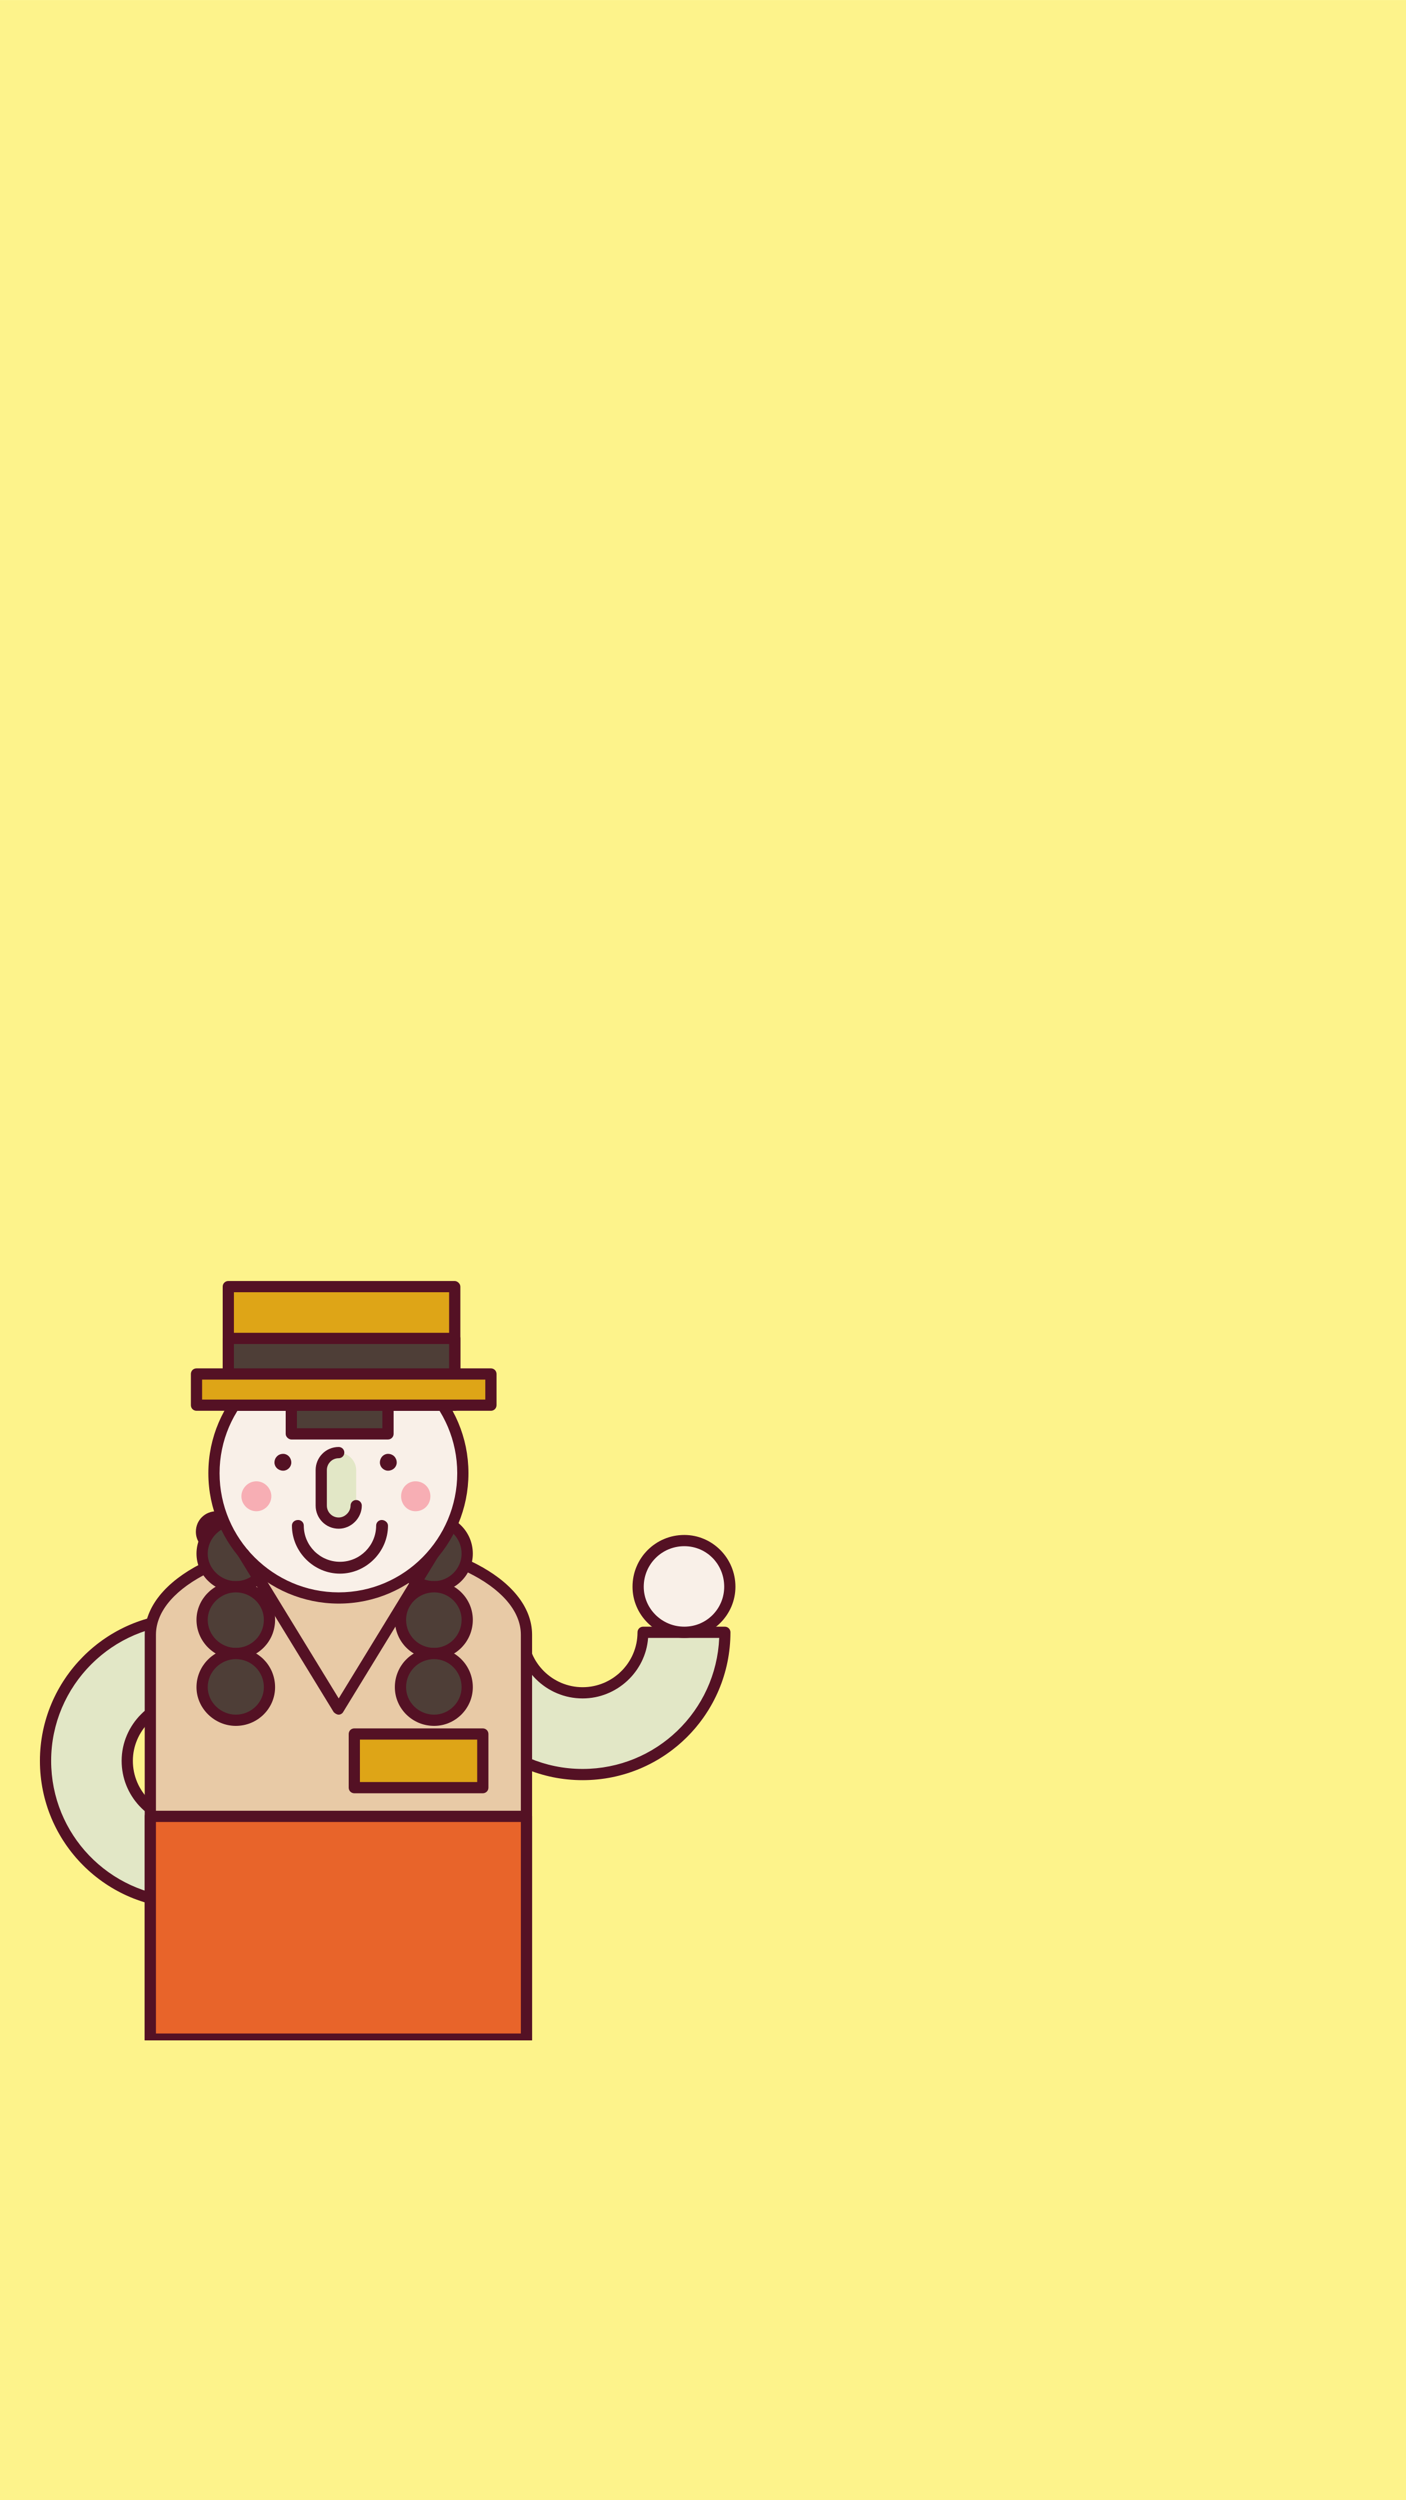 <?xml version="1.0" encoding="UTF-8"?>
<!DOCTYPE svg PUBLIC "-//W3C//DTD SVG 1.1//EN" "http://www.w3.org/Graphics/SVG/1.1/DTD/svg11.dtd">
<!-- Creator: CorelDRAW X7 -->
<svg xmlns="http://www.w3.org/2000/svg" xml:space="preserve" width="2250px" height="4000px" version="1.1" style="shape-rendering:geometricPrecision; text-rendering:geometricPrecision; image-rendering:optimizeQuality; fill-rule:evenodd; clip-rule:evenodd"
viewBox="0 0 2254 4007"
 xmlns:xlink="http://www.w3.org/1999/xlink">
 <defs>
  <style type="text/css">
   <![CDATA[
    .fil8 {fill:#006A5E;fill-rule:nonzero}
    .fil7 {fill:#4E3E37;fill-rule:nonzero}
    .fil2 {fill:#541124;fill-rule:nonzero}
    .fil11 {fill:#541224;fill-rule:nonzero}
    .fil4 {fill:#6EBA6D;fill-rule:nonzero}
    .fil9 {fill:#DEA517;fill-rule:nonzero}
    .fil1 {fill:#E2E7C6;fill-rule:nonzero}
    .fil10 {fill:#E8642A;fill-rule:nonzero}
    .fil6 {fill:#E8CAA6;fill-rule:nonzero}
    .fil12 {fill:#F7AEB4;fill-rule:nonzero}
    .fil5 {fill:#F9F0E8;fill-rule:nonzero}
    .fil0 {fill:#FDF38B;fill-rule:nonzero}
    .fil3 {fill:white;fill-rule:nonzero}
   ]]>
  </style>
 </defs>
 <g id="Capa_x0020_1">
  <polygon class="fil0" points="0,4007 2254,4007 2254,0 0,0 "/>
  <g id="_962934296464">
   <path class="fil1" d="M301 2594c36,0 65,30 65,66 0,36 -29,65 -65,65 -53,0 -97,44 -97,97 0,54 44,97 97,97l0 131c-126,0 -228,-102 -228,-228 0,-126 102,-228 228,-228z"/>
   <path class="fil2" d="M64 2822c0,-130 106,-237 237,-237 41,0 74,34 74,75 0,41 -33,74 -74,74 -48,0 -88,40 -88,88 0,49 40,88 88,88 5,0 9,4 9,9l0 131c0,5 -4,9 -9,9 -131,0 -237,-106 -237,-237zm228 106c-54,-5 -97,-50 -97,-106 0,-58 48,-106 106,-106 31,0 56,-25 56,-56 0,-31 -25,-57 -56,-57 -121,0 -219,99 -219,219 0,118 93,214 210,219l0 -113z"/>
   <path class="fil3" d="M775 2986c0,40 -33,73 -73,73 -41,0 -74,-33 -74,-73 0,-41 33,-74 74,-74 40,0 73,33 73,74z"/>
   <path class="fil2" d="M784 2986c0,45 -37,82 -82,82 -46,0 -83,-37 -83,-82 0,-46 37,-83 83,-83 45,0 82,37 82,83zm-147 0c0,35 29,64 65,64 35,0 64,-29 64,-64 0,-36 -29,-65 -64,-65 -36,0 -65,29 -65,65z"/>
   <path class="fil4" d="M347 2431c-13,0 -24,10 -24,24 0,13 11,24 24,24 14,0 24,-11 24,-24l0 0c0,-14 -10,-24 -24,-24z"/>
   <path class="fil2" d="M347 2488c-18,0 -33,-15 -33,-33 0,-19 15,-33 33,-33 19,0 33,14 33,33 0,18 -14,33 -33,33zm0 -48c-8,0 -15,6 -15,15 0,8 7,15 15,15 9,0 15,-7 15,-15 0,-9 -6,-15 -15,-15z"/>
   <path class="fil4" d="M347 2510c-13,0 -24,11 -24,24 0,13 11,24 24,24 14,0 24,-11 24,-24l0 0c0,-13 -10,-24 -24,-24z"/>
   <path class="fil2" d="M347 2567c-18,0 -33,-15 -33,-33 0,-18 15,-33 33,-33 19,0 33,15 33,33 0,18 -14,33 -33,33zm0 -48c-8,0 -15,7 -15,15 0,8 7,15 15,15 9,0 15,-7 15,-15 0,-8 -6,-15 -15,-15z"/>
   <path class="fil4" d="M468 2491c-13,0 -24,10 -24,24 0,13 11,24 24,24 13,0 24,-11 24,-24l0 -1c0,-13 -11,-23 -24,-23z"/>
   <path class="fil2" d="M468 2548c-18,0 -33,-15 -33,-33 0,-19 15,-33 33,-33 18,0 33,14 33,32 0,19 -15,34 -33,34zm0 -48c-8,0 -15,6 -15,15 0,8 7,15 15,15 8,0 15,-7 15,-15 0,-9 -7,-15 -15,-15z"/>
   <path class="fil4" d="M468 2411c-13,0 -24,11 -24,24 0,13 11,24 24,24 13,0 24,-11 24,-24l0 0c0,-13 -11,-24 -24,-24z"/>
   <path class="fil2" d="M468 2468c-18,0 -33,-15 -33,-33 0,-18 15,-33 33,-33 18,0 33,15 33,33 0,18 -15,33 -33,33zm0 -48c-8,0 -15,7 -15,15 0,9 7,15 15,15 8,0 15,-6 15,-15 0,-8 -7,-15 -15,-15z"/>
   <path class="fil4" d="M468 2570c-13,0 -24,11 -24,24 0,13 11,24 24,24 13,0 24,-11 24,-24l0 0c0,-13 -11,-24 -24,-24z"/>
   <path class="fil2" d="M468 2627c-18,0 -33,-15 -33,-33 0,-18 15,-33 33,-33 18,0 33,15 33,33 0,18 -15,33 -33,33zm0 -48c-8,0 -15,7 -15,15 0,8 7,15 15,15 8,0 15,-7 15,-15 0,-8 -7,-15 -15,-15z"/>
   <path class="fil4" d="M468 2649c-13,0 -24,11 -24,24 0,13 11,24 24,24 13,0 24,-11 24,-24l0 0c0,-13 -11,-24 -24,-24z"/>
   <path class="fil2" d="M468 2706c-18,0 -33,-15 -33,-33 0,-18 15,-33 33,-33 18,0 33,15 33,33 0,18 -15,33 -33,33zm0 -48c-8,0 -15,7 -15,15 0,8 7,15 15,15 8,0 15,-7 15,-15 0,-8 -7,-15 -15,-15z"/>
   <path class="fil4" d="M589 2377c-13,0 -24,11 -24,24 0,14 11,24 24,24 13,0 24,-10 24,-24l0 0c0,-13 -11,-24 -24,-24z"/>
   <path class="fil2" d="M589 2434c-18,0 -33,-15 -33,-33 0,-18 15,-33 33,-33 18,0 33,15 33,33 0,18 -15,33 -33,33zm0 -48c-8,0 -15,7 -15,15 0,9 7,15 15,15 8,0 15,-6 15,-15 0,-8 -7,-15 -15,-15z"/>
   <path class="fil4" d="M589 2457c-13,0 -24,10 -24,24 0,13 11,24 24,24 13,0 24,-11 24,-24l0 -1c0,-13 -11,-23 -24,-23z"/>
   <path class="fil2" d="M589 2514c-18,0 -33,-15 -33,-33 0,-19 15,-33 33,-33 18,0 33,14 33,33 0,18 -15,33 -33,33zm0 -48c-8,0 -15,6 -15,15 0,8 7,15 15,15 8,0 15,-7 15,-15 0,-9 -7,-15 -15,-15z"/>
   <path class="fil4" d="M683 2431c-13,0 -24,10 -24,24 0,13 11,24 24,24 14,0 24,-11 24,-24l0 0c0,-14 -10,-24 -24,-24z"/>
   <path class="fil2" d="M683 2488c-18,0 -33,-15 -33,-33 0,-19 15,-33 33,-33 19,0 33,14 33,33 0,18 -14,33 -33,33zm0 -48c-8,0 -15,6 -15,15 0,8 7,15 15,15 9,0 15,-7 15,-15 0,-9 -6,-15 -15,-15z"/>
   <path class="fil4" d="M683 2351c-13,0 -24,11 -24,24 0,14 11,24 24,24 14,0 24,-10 24,-24l0 0c0,-13 -10,-24 -24,-24z"/>
   <path class="fil2" d="M683 2408c-18,0 -33,-15 -33,-33 0,-18 15,-33 33,-33 19,0 33,15 33,33 0,18 -14,33 -33,33zm0 -48c-8,0 -15,7 -15,15 0,9 7,15 15,15 9,0 15,-6 15,-15 0,-8 -6,-15 -15,-15z"/>
   <path class="fil4" d="M683 2510c-13,0 -24,11 -24,24 0,13 11,24 24,24 14,0 24,-11 24,-24l0 0c0,-13 -10,-24 -24,-24z"/>
   <path class="fil2" d="M683 2567c-18,0 -33,-15 -33,-33 0,-18 15,-33 33,-33 19,0 33,15 33,33 0,18 -14,33 -33,33zm0 -48c-8,0 -15,7 -15,15 0,8 7,15 15,15 9,0 15,-7 15,-15 0,-8 -6,-15 -15,-15z"/>
   <polygon class="fil2" points="593,2788 522,2788 522,2390 593,2390 "/>
   <path class="fil2" d="M593 2797l-71 0c-5,0 -9,-4 -9,-9l0 -398c0,-5 4,-9 9,-9l71 0c5,0 9,4 9,9l0 398c0,5 -4,9 -9,9zm-62 -18l53 0 0 -380 -53 0 0 380z"/>
   <path class="fil1" d="M706 2616c0,-36 29,-65 66,-65 36,0 65,29 65,65 0,54 43,97 97,97 53,0 97,-43 97,-97l131 0c0,126 -102,228 -228,228 -126,0 -228,-102 -228,-228z"/>
   <path class="fil2" d="M934 2853c-131,0 -237,-106 -237,-237 0,-41 34,-74 75,-74 41,0 74,33 74,74 0,49 40,88 88,88 48,0 88,-39 88,-88 0,-5 4,-9 9,-9l131 0c5,0 9,4 9,9 0,131 -106,237 -237,237zm105 -228c-4,54 -50,97 -105,97 -58,0 -106,-47 -106,-106 0,-31 -25,-56 -56,-56 -32,0 -57,25 -57,56 0,121 98,219 219,219 118,0 214,-93 219,-210l-114 0z"/>
   <path class="fil5" d="M1097 2616c41,0 73,-33 73,-73 0,-41 -32,-74 -73,-74 -41,0 -74,33 -74,74 0,40 33,73 74,73z"/>
   <path class="fil2" d="M1097 2625c-46,0 -83,-37 -83,-82 0,-46 37,-83 83,-83 45,0 82,37 82,83 0,45 -37,82 -82,82zm0 -147c-36,0 -65,29 -65,65 0,35 29,64 65,64 36,0 64,-29 64,-64 0,-36 -28,-65 -64,-65z"/>
   <path class="fil6" d="M543 2469c-167,0 -302,67 -302,151l0 648 603 0 0 -648c0,-84 -135,-151 -301,-151z"/>
   <path class="fil2" d="M232 3270c0,0 0,-1 0,-2l0 -648c0,-90 136,-160 311,-160 174,0 310,70 310,160l0 648c0,1 0,2 0,2l-621 0zm18 -11l585 0 0 -639c0,-78 -131,-142 -292,-142 -162,0 -293,64 -293,142l0 639z"/>
   <path class="fil7" d="M432 2490c0,29 -24,53 -54,53 -29,0 -54,-24 -54,-53 0,-30 25,-54 54,-54 30,0 54,24 54,54z"/>
   <path class="fil2" d="M378 2552c-34,0 -63,-28 -63,-62 0,-35 29,-63 63,-63 35,0 63,28 63,63 0,34 -28,62 -63,62zm0 -107c-24,0 -45,20 -45,45 0,24 21,44 45,44 25,0 45,-20 45,-44 0,-25 -20,-45 -45,-45z"/>
   <path class="fil7" d="M749 2490c0,29 -24,53 -53,53 -30,0 -54,-24 -54,-53 0,-30 24,-54 54,-54 29,0 53,24 53,54z"/>
   <path class="fil2" d="M696 2552c-35,0 -63,-28 -63,-62 0,-35 28,-63 63,-63 34,0 62,28 62,63 0,34 -28,62 -62,62zm0 -107c-25,0 -45,20 -45,45 0,24 20,44 45,44 24,0 44,-20 44,-44 0,-25 -20,-45 -44,-45z"/>
   <path class="fil5" d="M742 2361c0,110 -89,200 -199,200 -110,0 -200,-90 -200,-200 0,-110 90,-199 200,-199 110,0 199,89 199,199z"/>
   <path class="fil2" d="M543 2570c-115,0 -209,-94 -209,-209 0,-115 94,-208 209,-208 115,0 208,93 208,208 0,115 -93,209 -208,209zm0 -399c-105,0 -191,85 -191,190 0,105 86,191 191,191 105,0 190,-86 190,-191 0,-105 -85,-190 -190,-190z"/>
   <path class="fil1" d="M543 2328c-16,0 -28,13 -28,28l0 57c0,15 12,28 28,28 15,0 28,-13 28,-28l0 -57c0,-15 -13,-28 -28,-28z"/>
   <path class="fil2" d="M543 2450c-21,0 -37,-17 -37,-37l0 -57c0,-20 16,-37 37,-37 5,0 9,4 9,9 0,5 -4,9 -9,9 -11,0 -19,9 -19,19l0 57c0,10 8,19 19,19 10,0 19,-9 19,-19 0,-5 4,-9 9,-9 5,0 9,4 9,9 0,20 -17,37 -37,37z"/>
   <path class="fil2" d="M467 2344c0,7 -6,13 -13,13 -8,0 -14,-6 -14,-13 0,-8 6,-14 14,-14 7,0 13,6 13,14z"/>
   <path class="fil2" d="M636 2344c0,7 -6,13 -14,13 -7,0 -13,-6 -13,-13 0,-8 6,-14 13,-14 8,0 14,6 14,14z"/>
   <polygon class="fil8" points="317,3270 317,3268 460,3268 460,3270 "/>
   <path class="fil2" d="M308 3270l0 -2c0,-4 4,-9 9,-9l143 0c5,0 9,5 9,9l0 2 -161 0z"/>
   <polygon class="fil8" points="633,3270 633,3268 766,3268 766,3270 "/>
   <path class="fil2" d="M624 3270l0 -2c0,-4 4,-9 9,-9l133 0c5,0 9,5 9,9l0 2 -151 0z"/>
   <path class="fil7" d="M432 2596c0,30 -24,54 -54,54 -29,0 -54,-24 -54,-54 0,-29 25,-53 54,-53 30,0 54,24 54,53z"/>
   <path class="fil2" d="M378 2659c-34,0 -63,-28 -63,-63 0,-34 29,-62 63,-62 35,0 63,28 63,62 0,35 -28,63 -63,63zm0 -107c-24,0 -45,20 -45,44 0,25 21,45 45,45 25,0 45,-20 45,-45 0,-24 -20,-44 -45,-44z"/>
   <path class="fil7" d="M749 2596c0,30 -24,54 -53,54 -30,0 -54,-24 -54,-54 0,-29 24,-53 54,-53 29,0 53,24 53,53z"/>
   <path class="fil2" d="M696 2659c-35,0 -63,-28 -63,-63 0,-34 28,-62 63,-62 34,0 62,28 62,62 0,35 -28,63 -62,63zm0 -107c-25,0 -45,20 -45,44 0,25 20,45 45,45 24,0 44,-20 44,-45 0,-24 -20,-44 -44,-44z"/>
   <path class="fil7" d="M432 2704c0,29 -24,53 -54,53 -29,0 -54,-24 -54,-53 0,-30 25,-54 54,-54 30,0 54,24 54,54z"/>
   <path class="fil2" d="M378 2766c-34,0 -63,-28 -63,-62 0,-35 29,-63 63,-63 35,0 63,28 63,63 0,34 -28,62 -63,62zm0 -107c-24,0 -45,20 -45,45 0,24 21,44 45,44 25,0 45,-20 45,-44 0,-25 -20,-45 -45,-45z"/>
   <path class="fil7" d="M749 2704c0,29 -24,53 -53,53 -30,0 -54,-24 -54,-53 0,-30 24,-54 54,-54 29,0 53,24 53,54z"/>
   <path class="fil2" d="M696 2766c-35,0 -63,-28 -63,-62 0,-35 28,-63 63,-63 34,0 62,28 62,63 0,34 -28,62 -62,62zm0 -107c-25,0 -45,20 -45,45 0,24 20,44 45,44 24,0 44,-20 44,-44 0,-25 -20,-45 -44,-45z"/>
   <path class="fil2" d="M543 2748l0 0c-3,0 -6,-2 -8,-4l-153 -250c-2,-4 -1,-9 3,-12 5,-3 10,-1 13,3l145 237 145 -237c2,-4 8,-6 12,-3 4,3 6,8 3,12l-153 250c-1,2 -4,4 -7,4z"/>
   <polygon class="fil7" points="622,2298 467,2298 467,2176 622,2176 "/>
   <path class="fil2" d="M622 2307l-155 0c-4,0 -9,-4 -9,-9l0 -122c0,-5 5,-9 9,-9l155 0c5,0 9,4 9,9l0 122c0,5 -4,9 -9,9zm-146 -18l137 0 0 -104 -137 0 0 104z"/>
   <polygon class="fil9" points="366,2252 729,2252 729,2062 366,2062 "/>
   <path class="fil2" d="M729 2261l-363 0c-5,0 -9,-4 -9,-9l0 -190c0,-5 4,-9 9,-9l363 0c4,0 9,4 9,9l0 190c0,5 -5,9 -9,9zm-354 -18l345 0 0 -172 -345 0 0 172z"/>
   <polygon class="fil7" points="366,2252 729,2252 729,2145 366,2145 "/>
   <path class="fil2" d="M729 2261l-363 0c-5,0 -9,-4 -9,-9l0 -107c0,-5 4,-9 9,-9l363 0c4,0 9,4 9,9l0 107c0,5 -5,9 -9,9zm-354 -18l345 0 0 -89 -345 0 0 89z"/>
   <polygon class="fil9" points="315,2252 787,2252 787,2202 315,2202 "/>
   <path class="fil2" d="M787 2261l-472 0c-5,0 -9,-4 -9,-9l0 -50c0,-5 4,-9 9,-9l472 0c5,0 9,4 9,9l0 50c0,5 -4,9 -9,9zm-463 -18l454 0 0 -32 -454 0 0 32z"/>
   <polygon class="fil10" points="844,2911 241,2911 241,3268 844,3268 "/>
   <path class="fil2" d="M232 3270c0,0 0,-1 0,-2l0 -357c0,-5 4,-9 9,-9l603 0c5,0 9,4 9,9l0 357c0,1 0,2 0,2l-621 0zm18 -11l585 0 0 -339 -585 0 0 339z"/>
   <polygon class="fil9" points="774,2865 568,2865 568,2779 774,2779 "/>
   <path class="fil2" d="M774 2874l-206 0c-5,0 -9,-4 -9,-9l0 -86c0,-5 4,-9 9,-9l206 0c5,0 9,4 9,9l0 86c0,5 -4,9 -9,9zm-197 -18l188 0 0 -68 -188 0 0 68z"/>
   <path class="fil11" d="M545 2522c-42,0 -77,-35 -77,-77 0,-5 4,-9 10,-9 5,0 9,4 9,9 0,32 26,58 58,58 32,0 58,-26 58,-58 0,-5 4,-9 9,-9 5,0 10,4 10,9 0,42 -35,77 -77,77z"/>
   <path class="fil12" d="M435 2398c0,13 -11,24 -24,24 -13,0 -24,-11 -24,-24 0,-13 11,-24 24,-24 13,0 24,11 24,24z"/>
   <path class="fil12" d="M690 2398c0,13 -10,24 -24,24 -13,0 -23,-11 -23,-24 0,-13 10,-24 23,-24 14,0 24,11 24,24z"/>
  </g>
 </g>
</svg>
